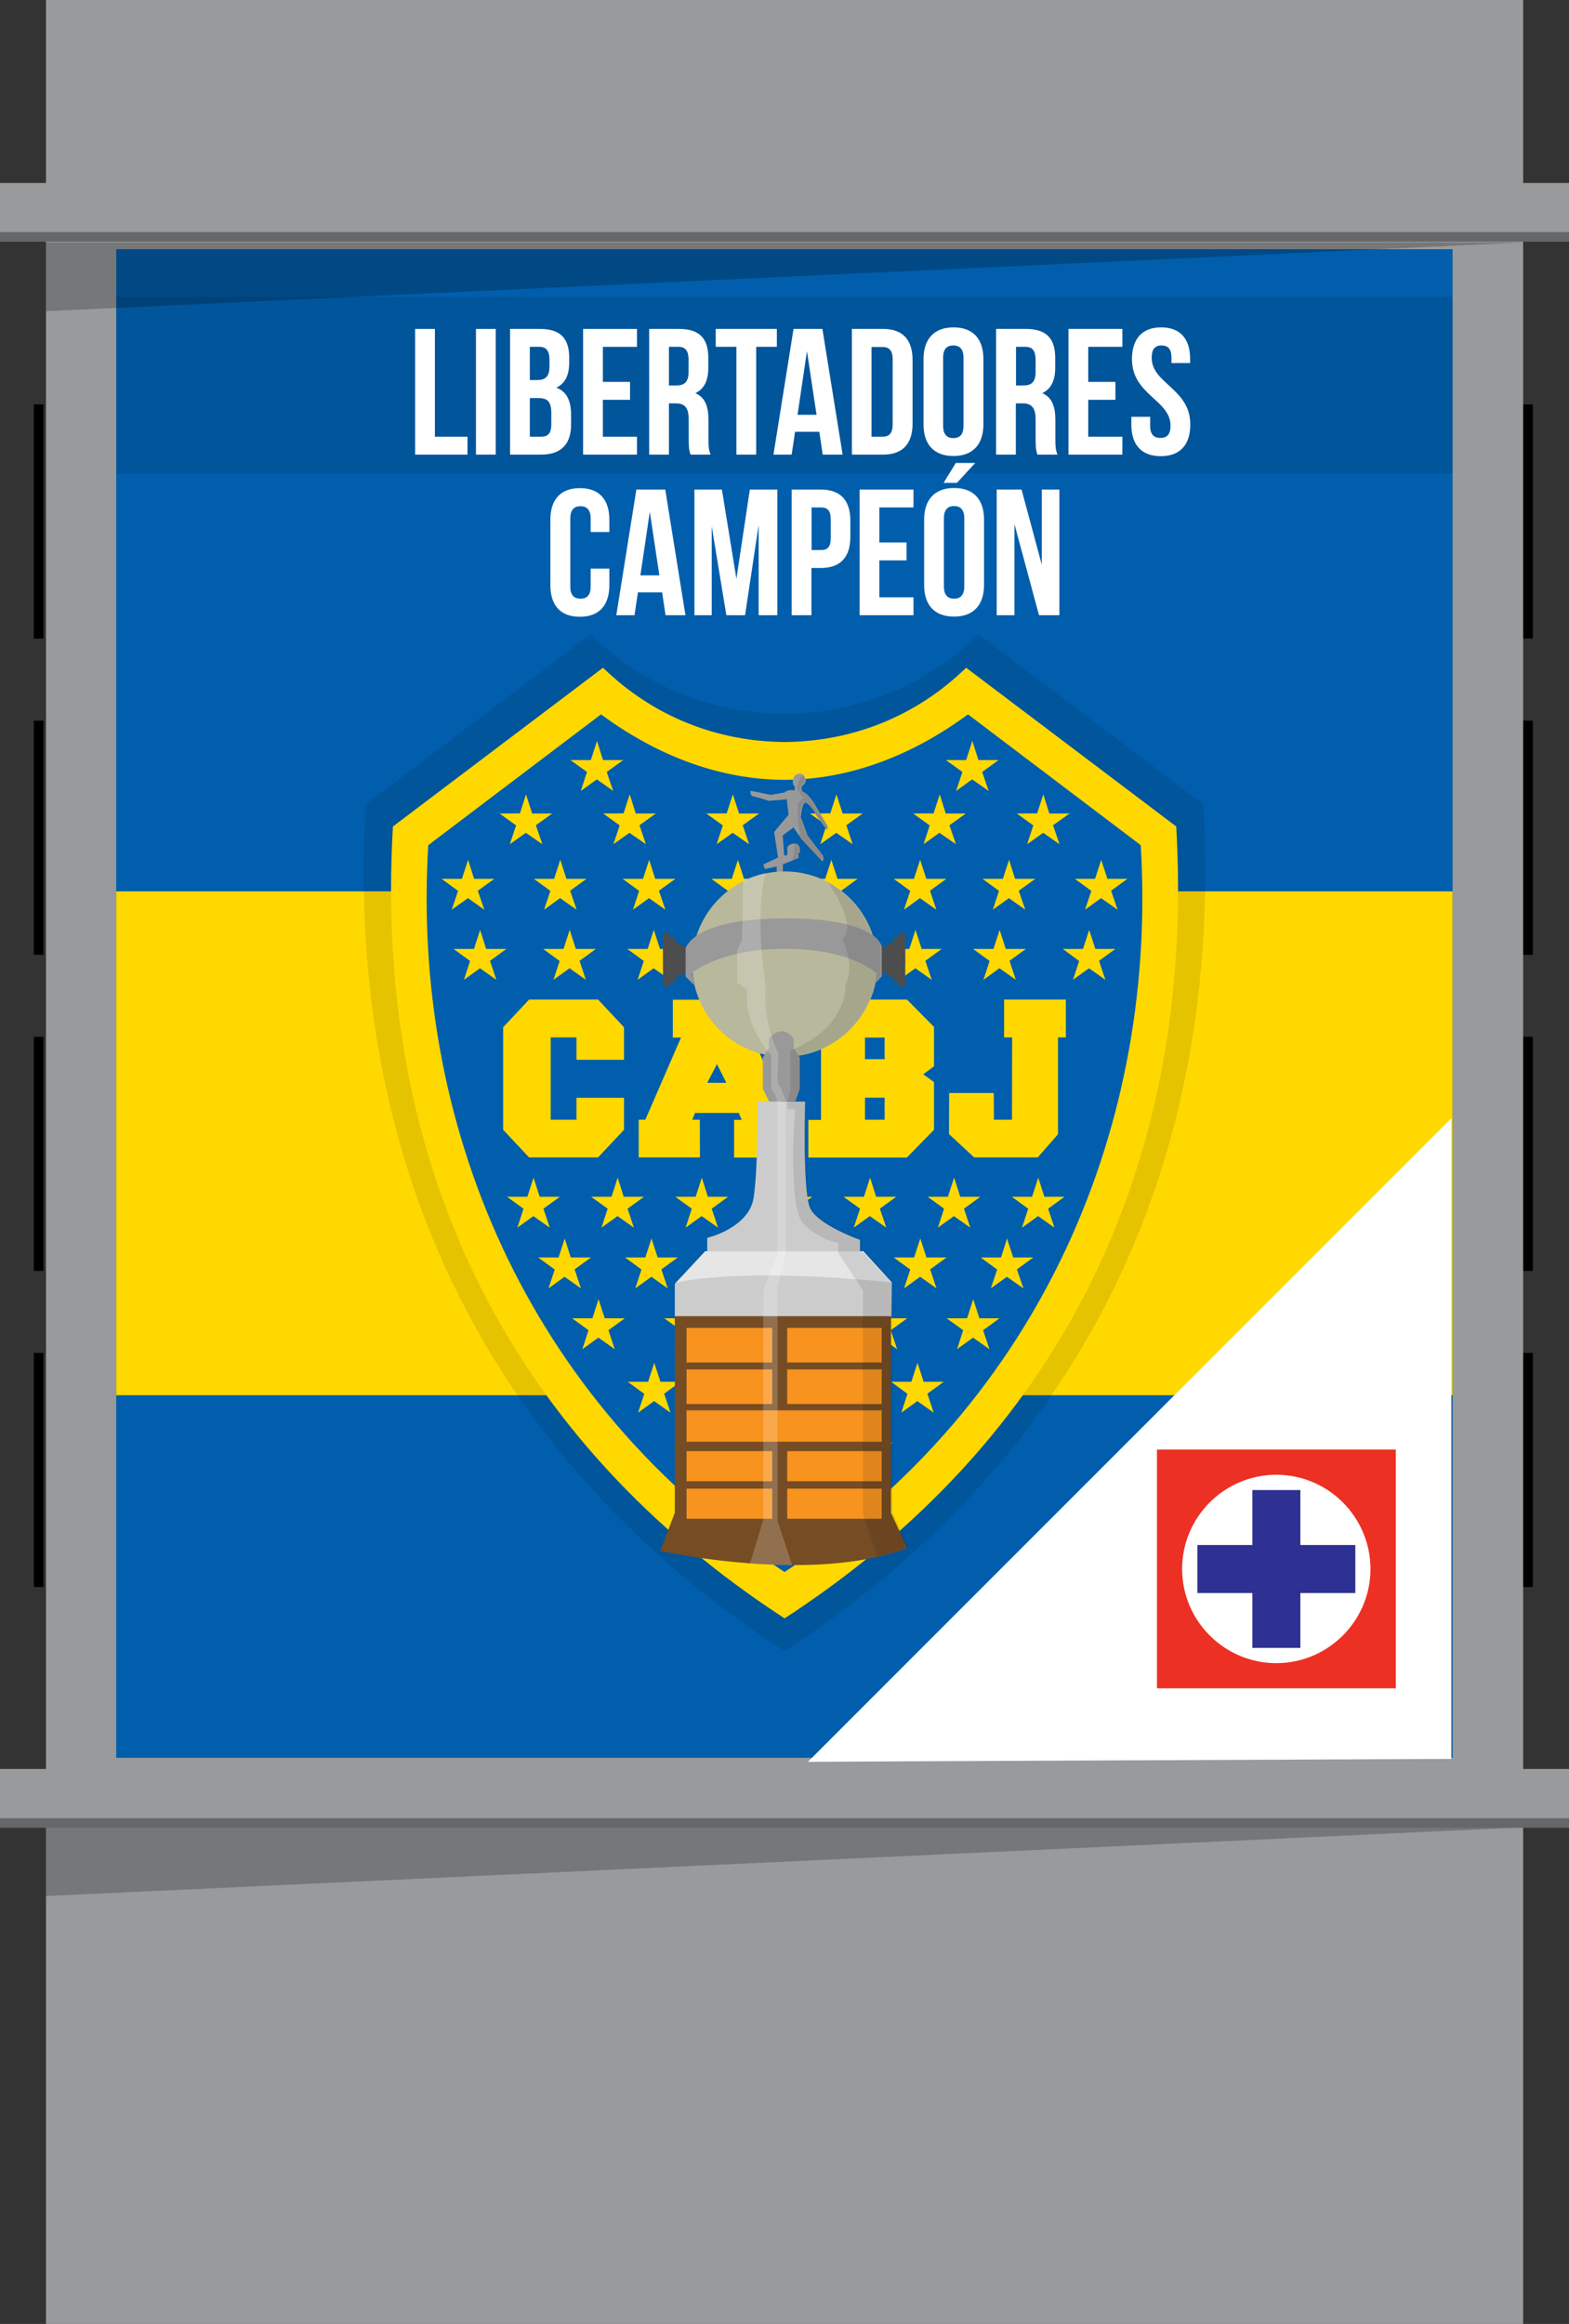 <?xml version="1.0" encoding="utf-8"?>
<!-- Generator: Adobe Illustrator 19.0.0, SVG Export Plug-In . SVG Version: 6.00 Build 0)  -->
<!DOCTYPE svg PUBLIC "-//W3C//DTD SVG 1.1//EN" "http://www.w3.org/Graphics/SVG/1.1/DTD/svg11.dtd">
<svg version="1.1" id="Layer_1" xmlns="http://www.w3.org/2000/svg" xmlns:xlink="http://www.w3.org/1999/xlink" x="0px" y="0px"
	 viewBox="0 0 1016.3 1504.9" style="enable-background:new 0 0 1016.3 1504.9;" xml:space="preserve">
<rect x="0" y="0" width="1016.3" height="1504.9" fill="#333333" stroke="none"/>
<style type="text/css">
	.st0{fill:#FFFFFF;}
	.st1{fill:#989A9C;}
	.st2{opacity:0.23;}
	.st3{fill:#666769;}
	.st4{fill:#005EAC;}
	.st5{fill:#FFD800;}
	.st6{opacity:0.1;}
	.st7{opacity:0.1;fill-rule:evenodd;clip-rule:evenodd;}
	.st8{fill:none;}
	.st9{fill-rule:evenodd;clip-rule:evenodd;fill:#FFD800;}
	.st10{fill-rule:evenodd;clip-rule:evenodd;fill:#005EAC;}
	.st11{fill:#999999;}
	.st12{fill:#4D4D4D;}
	.st13{fill:#CCCCCC;}
	.st14{fill:#E6E6E6;}
	.st15{fill:#754C24;}
	.st16{fill:#B8B89C;}
	.st17{fill:#F7931E;}
	.st18{opacity:0.2;fill:#FFFFFF;}
	.st19{fill-rule:evenodd;clip-rule:evenodd;fill:#FFFFFF;}
	.st20{fill:#ED3024;}
	.st21{fill:#2E3191;}
</style>
<g>
	<path class="st0" d="M445.4,156.5c0.2-1.5,0.9-3.1,0.9-4.7c0-22-17.5-39.8-39.5-39.8c-15.7,0-29.2,9.1-35.7,22.4
		c-4.7-2.5-9.9-4.9-15.6-4.9c-15.9,0-29.2,10.8-32.7,24.8h-0.6c-14.6,0-28.1,14.2-28.1,28.8v-0.2c0,14.6,13.5,26.5,28.1,26.5h122.8
		c14.6,0,24.1-11.9,24.1-26.5v0.1C469.1,168.8,459.2,157.3,445.4,156.5z"/>
	<rect x="29.8" class="st1" width="956.8" height="1504.9"/>
	<polygon class="st2" points="29.8,1227.8 29.8,1183.3 986.6,1183.3 	"/>
	<rect y="118.5" class="st1" width="1016.3" height="33.7"/>
	<rect y="150.3" class="st3" width="1016.3" height="6.2"/>
	<rect y="1145.5" class="st1" width="1016.3" height="33.7"/>
	<rect y="1177.4" class="st3" width="1016.3" height="6.2"/>
	<rect x="21.9" y="261.9" width="6.3" height="151.6"/>
	<rect x="21.9" y="466.7" width="6.3" height="151.6"/>
	<rect x="21.9" y="671.4" width="6.3" height="151.6"/>
	<rect x="21.9" y="876.1" width="6.3" height="151.6"/>
	<rect x="986.6" y="261.9" width="6.3" height="151.6"/>
	<rect x="986.6" y="466.7" width="6.3" height="151.6"/>
	<rect x="986.6" y="671.4" width="6.3" height="151.6"/>
	<rect x="986.6" y="876.1" width="6.3" height="151.6"/>
	<g>
		<rect x="75.3" y="161.4" class="st4" width="865.6" height="976.9"/>
		<rect x="75.3" y="577.2" class="st5" width="865.6" height="326.3"/>
		<rect x="75.3" y="192.3" class="st6" width="865.6" height="114.3"/>
		<path class="st7" d="M779.4,520.9L633.9,411c-35.3,34.3-79.7,51.1-125.7,51.4c-46.1-0.3-90.5-17.2-125.7-51.5L236.9,520.9
			c-13.8,239.3,84.3,426.6,271.2,548.3C695.1,947.6,793.2,760.3,779.4,520.9z"/>
		<path class="st8" d="M196.3,532.6l0.3,1.3c-0.1-0.5-0.1-0.9-0.2-1.4C196.3,532.6,196.3,532.6,196.3,532.6z"/>
		<g>
			<g>
				<path class="st9" d="M508.2,1048c-174.8-113.8-266.6-289-253.7-512.8l136.1-102.8c33,32.1,74.5,47.8,117.6,48.1
					c43.1-0.3,84.6-16,117.6-48.1l136.1,102.8C774.7,759.1,683,934.3,508.2,1048L508.2,1048z"/>
				<path class="st10" d="M508.2,505c-40.9-0.1-81.5-14.8-118.9-42.4l-111.9,84.7c-10.8,177.5,61.5,359.3,230.8,470.7
					c169.3-111.4,241.5-293.2,230.7-470.7L627,462.6C589.7,490.1,549,504.9,508.2,505L508.2,505z"/>
				<g>
					<g>
						<polygon class="st9" points="509.1,762.6 513,775 526.1,775 515.4,782.7 519.6,795 509,787.5 498.6,795 502.6,782.7 
							491.9,775 505.1,775 509.1,762.6 						"/>
						<polygon class="st9" points="563.6,762.6 567.5,775 580.5,775 569.9,782.7 574.1,795 563.4,787.5 553,795 557.1,782.7 
							546.4,775 559.6,775 563.6,762.6 						"/>
						<polygon class="st9" points="618,762.6 622,775 635,775 624.4,782.7 628.5,795 617.9,787.5 607.5,795 611.5,782.7 600.9,775 
							614,775 618,762.6 						"/>
						<polygon class="st9" points="672.5,762.6 676.5,775 689.5,775 678.9,782.7 683,795 672.4,787.5 662,795 666,782.7 655.4,775 
							668.5,775 672.5,762.6 						"/>
						<polygon class="st9" points="454.6,762.6 458.5,775 471.6,775 461,782.7 465.1,795 454.5,787.5 444.1,795 448.1,782.7 
							437.4,775 450.6,775 454.6,762.6 						"/>
						<polygon class="st9" points="400.1,762.6 404,775 417.1,775 406.5,782.7 410.6,795 400,787.5 389.6,795 393.6,782.7 
							382.9,775 396.1,775 400.1,762.6 						"/>
						<polygon class="st9" points="345.6,762.6 349.6,775 362.6,775 352,782.7 356.1,795 345.5,787.5 335.1,795 339.1,782.7 
							328.4,775 341.6,775 345.6,762.6 						"/>
						<polygon class="st9" points="538.1,802 542,814.3 555.1,814.3 544.5,822 548.6,834.3 538,826.8 527.6,834.3 531.6,822.1 
							520.9,814.3 534.1,814.3 538.1,802 						"/>
						<polygon class="st9" points="596.1,802 600.1,814.3 613.1,814.3 602.5,822 606.6,834.3 596,826.8 585.6,834.3 589.6,822.1 
							578.9,814.3 592.1,814.3 596.1,802 						"/>
						<polygon class="st9" points="652.3,802 656.3,814.3 669.3,814.3 658.7,822 662.9,834.3 652.2,826.8 641.8,834.3 645.9,822.1 
							635.2,814.3 648.4,814.3 652.3,802 						"/>
						<polygon class="st9" points="480,802 484,814.3 497,814.3 486.4,822 490.6,834.3 479.9,826.8 469.5,834.3 473.6,822.1 
							462.9,814.3 476.1,814.3 480,802 						"/>
						<polygon class="st9" points="422,802 426,814.3 439,814.3 428.4,822 432.5,834.3 421.9,826.8 411.5,834.3 415.5,822.1 
							404.9,814.3 418,814.3 422,802 						"/>
						<polygon class="st9" points="365.8,802 369.7,814.3 382.8,814.3 372.2,822 376.3,834.3 365.7,826.8 355.3,834.3 359.3,822.1 
							348.6,814.3 361.8,814.3 365.8,802 						"/>
						<polygon class="st9" points="570.6,841.3 574.6,853.7 587.6,853.7 577,861.4 581.1,873.7 570.5,866.2 560.1,873.7 
							564.1,861.4 553.4,853.7 566.6,853.7 570.6,841.3 						"/>
						<polygon class="st9" points="630.4,841.3 634.4,853.7 647.4,853.7 636.8,861.4 640.9,873.7 630.3,866.2 619.9,873.7 
							623.9,861.4 613.2,853.7 626.4,853.7 630.4,841.3 						"/>
						<polygon class="st9" points="509.1,841.3 513,853.7 526.1,853.7 515.4,861.4 519.6,873.7 509,866.2 498.6,873.7 502.6,861.4 
							491.9,853.7 505.1,853.7 509.1,841.3 						"/>
						<polygon class="st9" points="447.5,841.3 451.5,853.7 464.5,853.7 453.9,861.4 458,873.7 447.4,866.2 437,873.7 441,861.4 
							430.3,853.7 443.5,853.7 447.5,841.3 						"/>
						<polygon class="st9" points="387.7,841.3 391.7,853.7 404.7,853.7 394.1,861.4 398.2,873.7 387.6,866.2 377.2,873.7 
							381.2,861.4 370.6,853.7 383.7,853.7 387.7,841.3 						"/>
						<polygon class="st9" points="594.3,882.5 598.3,894.8 611.3,894.8 600.7,902.5 604.8,914.8 594.2,907.3 583.8,914.8 
							587.8,902.6 577.2,894.8 590.3,894.8 594.3,882.5 						"/>
						<polygon class="st9" points="538.1,877.2 542,889.5 555.1,889.5 544.5,897.2 548.6,909.5 538,902 527.6,909.5 531.6,897.3 
							520.9,889.5 534.1,889.5 538.1,877.2 						"/>
						<polygon class="st9" points="480,877.2 484,889.5 497,889.5 486.4,897.2 490.6,909.5 479.9,902 469.5,909.5 473.6,897.3 
							462.9,889.5 476.1,889.5 480,877.2 						"/>
						<polygon class="st9" points="423.8,882.5 427.8,894.8 440.8,894.8 430.2,902.5 434.3,914.8 423.7,907.3 413.3,914.8 
							417.3,902.6 406.6,894.8 419.8,894.8 423.8,882.5 						"/>
						<polygon class="st9" points="561,921.8 565,934.2 578,934.2 567.4,941.8 571.5,954.1 560.9,946.7 550.5,954.1 554.5,941.9 
							543.9,934.2 557,934.1 561,921.8 						"/>
						<polygon class="st9" points="509.1,914.7 513,927.1 526.1,927.1 515.4,934.8 519.6,947.1 509,939.6 498.6,947.1 502.6,934.8 
							491.9,927.1 505.1,927.1 509.1,914.7 						"/>
						<polygon class="st9" points="457.1,921.8 461.1,934.2 474.1,934.2 463.5,941.8 467.6,954.1 457,946.7 446.6,954.1 
							450.6,941.9 439.9,934.2 453.1,934.1 457.1,921.8 						"/>
						<polygon class="st9" points="509.1,961.7 513,974 526.1,974 515.4,981.7 519.6,994 509,986.5 498.6,994 502.6,981.8 
							491.9,974 505.1,974 509.1,961.7 						"/>
						<polygon class="st9" points="479.7,602.2 483.7,614.5 496.7,614.5 486.1,622.2 490.3,634.5 479.6,627 469.2,634.5 
							473.3,622.3 462.6,614.5 475.7,614.5 479.7,602.2 						"/>
						<polygon class="st9" points="536.8,602.2 540.7,614.5 553.8,614.5 543.1,622.2 547.3,634.5 536.6,627 526.2,634.5 
							530.3,622.3 519.6,614.5 532.8,614.5 536.8,602.2 						"/>
						<polygon class="st9" points="593,602.2 597,614.5 610,614.5 599.4,622.2 603.5,634.5 592.9,627 582.5,634.5 586.5,622.3 
							575.8,614.5 589,614.5 593,602.2 						"/>
						<polygon class="st9" points="647.5,602.2 651.5,614.5 664.5,614.5 653.9,622.2 658,634.5 647.4,627 637,634.5 641,622.3 
							630.3,614.5 643.5,614.5 647.5,602.2 						"/>
						<polygon class="st9" points="705.5,602.2 709.5,614.5 722.5,614.5 711.9,622.2 716,634.5 705.4,627 695,634.5 699,622.3 
							688.4,614.5 701.5,614.5 705.5,602.2 						"/>
						<polygon class="st9" points="423.5,602.2 427.5,614.5 440.5,614.5 429.9,622.2 434,634.5 423.4,627 413,634.5 417,622.3 
							406.3,614.5 419.5,614.5 423.5,602.2 						"/>
						<polygon class="st9" points="369,602.2 373,614.5 386,614.5 375.4,622.2 379.5,634.5 368.9,627 358.5,634.5 362.5,622.3 
							351.8,614.5 365,614.5 369,602.2 						"/>
						<polygon class="st9" points="311,602.2 314.9,614.5 328,614.5 317.4,622.2 321.5,634.5 310.9,627 300.5,634.5 304.5,622.3 
							293.8,614.5 307,614.5 311,602.2 						"/>
						<polygon class="st9" points="478,556.8 481.9,569.1 495,569.1 484.4,576.8 488.5,589.1 477.9,581.6 467.5,589.1 471.5,576.9 
							460.8,569.1 474,569.1 478,556.8 						"/>
						<polygon class="st9" points="538.5,556.8 542.5,569.1 555.5,569.1 544.9,576.8 549,589.1 538.4,581.6 528,589.1 532,576.9 
							521.4,569.1 534.5,569.1 538.5,556.8 						"/>
						<polygon class="st9" points="596,556.8 600,569.1 613,569.1 602.4,576.8 606.5,589.1 595.9,581.6 585.5,589.1 589.6,576.9 
							578.9,569.1 592,569.1 596,556.8 						"/>
						<polygon class="st9" points="653.6,556.8 657.5,569.1 670.6,569.1 659.9,576.8 664.1,589.1 653.5,581.6 643.1,589.1 
							647.1,576.9 636.4,569.1 649.6,569.1 653.6,556.8 						"/>
						<polygon class="st9" points="713.3,556.8 717.3,569.1 730.3,569.1 719.7,576.8 723.9,589.1 713.2,581.6 702.8,589.1 
							706.9,576.9 696.2,569.1 709.3,569.1 713.3,556.8 						"/>
						<polygon class="st9" points="420.5,556.8 424.4,569.1 437.5,569.1 426.8,576.8 431,589.1 420.4,581.6 410,589.1 414,576.9 
							403.3,569.1 416.5,569.1 420.5,556.8 						"/>
						<polygon class="st9" points="362.9,556.8 366.9,569.1 379.9,569.1 369.3,576.8 373.5,589.1 362.8,581.6 352.4,589.1 
							356.5,576.9 345.8,569.1 358.9,569.1 362.9,556.8 						"/>
						<polygon class="st9" points="303.2,556.8 307.1,569.1 320.2,569.1 309.5,576.8 313.7,589.1 303.1,581.6 292.6,589.1 
							296.7,576.9 286,569.1 299.2,569.1 303.2,556.8 						"/>
						<polygon class="st9" points="474.7,514.4 478.7,526.8 491.7,526.8 481.1,534.4 485.2,546.7 474.6,539.3 464.2,546.7 
							468.2,534.5 457.5,526.8 470.7,526.7 474.7,514.4 						"/>
						<polygon class="st9" points="541.8,514.4 545.8,526.8 558.8,526.8 548.2,534.4 552.3,546.7 541.7,539.3 531.3,546.7 
							535.3,534.5 524.6,526.8 537.8,526.7 541.8,514.4 						"/>
						<polygon class="st9" points="608.7,514.4 612.6,526.8 625.6,526.8 615,534.4 619.2,546.7 608.5,539.3 598.2,546.7 
							602.2,534.5 591.5,526.8 604.7,526.7 608.7,514.4 						"/>
						<polygon class="st9" points="675.8,514.4 679.7,526.8 692.8,526.8 682.1,534.4 686.3,546.7 675.7,539.3 665.3,546.7 
							669.3,534.5 658.6,526.8 671.8,526.7 675.8,514.4 						"/>
						<polygon class="st9" points="407.9,514.4 411.8,526.8 424.8,526.8 414.2,534.4 418.4,546.7 407.7,539.3 397.3,546.7 
							401.4,534.5 390.7,526.8 403.9,526.7 407.9,514.4 						"/>
						<polygon class="st9" points="340.7,514.4 344.7,526.8 357.7,526.8 347.1,534.4 351.3,546.7 340.6,539.3 330.2,546.7 
							334.3,534.5 323.6,526.8 336.8,526.7 340.7,514.4 						"/>
						<polygon class="st9" points="629.8,479.8 633.8,492.2 646.8,492.2 636.2,499.9 640.4,512.2 629.7,504.7 619.3,512.2 
							623.4,499.9 612.7,492.2 625.8,492.2 629.8,479.8 						"/>
						<polygon class="st9" points="386.7,479.8 390.6,492.2 403.7,492.2 393,499.9 397.2,512.2 386.6,504.7 376.2,512.2 
							380.2,499.9 369.5,492.2 382.7,492.2 386.7,479.8 						"/>
					</g>
				</g>
			</g>
			<g>
				<polygon class="st9" points="404.2,686.3 373.4,686.3 373.4,671.8 356.7,671.8 356.7,725.1 373.4,725.1 373.4,710.9 
					404.2,710.9 404.2,731.6 387.4,749.5 342.7,749.5 325.9,731.6 325.9,665.2 342.7,647.3 387.4,647.3 404.2,665.2 404.2,686.3 
									"/>
				<polygon class="st9" points="690.4,647.3 690.4,671.8 685.3,671.8 685.3,734.5 672.2,749.5 631,749.5 614.7,734.4 614.8,707.8 
					643.7,707.8 643.8,725.1 655.5,725.1 655.6,671.8 650.4,671.8 650.4,647.3 690.4,647.3 				"/>
				<g>
					<g>
						<g>
							<path class="st9" d="M478.6,720.8l1.8,4.4h-4.9l0,24.4h39.6v-24.4h-4.3l-23.1-53.3h5.2l0-24.5h-57.1l0,24.5h5.3L418,725.1
								h-4.3v24.4h39.7l-0.1-24.4h-4.9l1.8-4.4H478.6L478.6,720.8z M458.1,701.2l6.3-12.1l6.1,12.1L458.1,701.2L458.1,701.2z"/>
						</g>
					</g>
				</g>
				<path class="st9" d="M523.6,647.3h63.9L605,665v25.5l-7,5.2l7,5v30.9l-17.6,18h-63.8v-24.4h8.2l0-53.3l-8.2,0V647.3L523.6,647.3
					z M573,685.9l-12.7,0v-14H573V685.9L573,685.9L573,685.9z M573,710.8v14.3h-12.7v-14.3L573,710.8L573,710.8z"/>
			</g>
		</g>
		<g>
			<path class="st11" d="M486.3,512.1c0,0-1.1,3.1,2,3.7s9.7,2.8,9.7,2.8l11.6-1l1.2,10l-9.4,11.2l2.6,16.5l-9.6,4.5l1.1,2.9
				l7.6-1.6v8.2h4v-9.6l10.2-4.1l-0.3-2.9c0,0,1.9,0.2,0.8-4.1c-1.1-4.2-8.2-2.1-7.9,1.1c0.3,3.2-0.1,4.1-0.1,4.1l-1.8,0.2l-1-13
				l7-5.2l5,7.5l13.4,14.4c0,0,1.7,0,0.6-3.7l-10-13c0,0-2.2-6.5-4.3-11.7c0,0,0.6-8.2,2.6-9.3c1.9-1.1,6.7,6.5,6.7,6.5
				s6.3,10.2,7.6,10.6c1.3,0.4,0.4-2.6,0.4-2.6l-6.5-10.6c0,0-4.8-9.7-10-11.5l-0.4-3c0,0,3.2-1.9,2.8-4.3c-0.4-2.4-1.7-4.5-4.3-4.1
				c-2.6,0.4-4.1,2.4-4.1,5c0,2.6,1.5,3.7,1.5,3.7l-0.4,2.2c0,0-4.1-1.1-6.5,1.3l-8.9,1.5L486.3,512.1z"/>
			<rect x="440" y="612.9" class="st12" width="4.5" height="17.2"/>
			<rect x="436.5" y="610.5" class="st12" width="4.5" height="22"/>
			<rect x="432.6" y="606.8" class="st12" width="4.5" height="29.3"/>
			
				<rect x="429.3" y="604.3" transform="matrix(-1 2.525036e-03 -2.525036e-03 -1 864.784 1241.932)" class="st12" width="4.5" height="34.5"/>
			<path class="st13" d="M458.1,815.4v-13.8c0,0,27.2-6.4,30.1-26.2c2.9-19.8,2.5-62.1,2.5-62.1h30.8c0,0-1.7,57.9,3.2,68.9
				c4.9,11,32.4,20.7,32.4,20.7v8.6L458.1,815.4z"/>
			<path class="st13" d="M448.9,859.1l-11.8-6.7v-21l19.9-21.1h102.2l18.5,20.5l-0.3,21.9l-8,8.3C569.4,861,448.9,858.6,448.9,859.1
				z"/>
			<path class="st14" d="M437.7,830.8c10.7-2.9,53.3-9.2,140-0.3l-18.5-20.2H456.7L437.7,830.8z"/>
			<path class="st15" d="M577.1,979.6V852.3h-140v127.3l-9.4,24.7c0,0,98,21.9,159.9-1.9L577.1,979.6z"/>
			<circle class="st16" cx="508.3" cy="624.3" r="60"/>
			<path class="st11" d="M449.6,637.9l-5.5-5.5v-18.2c0,0,3.9-19.5,64.6-19.5s62.4,18.5,62.4,18.5v19.1l-4.3,4.5l1.1-6.3
				c0,0-15.9-16.1-59.1-16.1s-60.6,15.7-60.6,15.7L449.6,637.9z"/>
			<rect x="571.2" y="612.9" class="st12" width="4.5" height="17.2"/>
			<rect x="574.8" y="610.5" class="st12" width="4.5" height="22"/>
			<rect x="578.7" y="606.8" class="st12" width="4.5" height="29.3"/>
			
				<rect x="581.9" y="604.3" transform="matrix(1 2.525036e-03 -2.525036e-03 1 1.571 -1.473)" class="st12" width="4.5" height="34.5"/>
			<path class="st11" d="M498.1,672.6v6.2l-4,6v20.3l4.1,8.2h16.9l3-8.2v-20.3l-4-6v-6.2C514.1,672.6,507.1,661.9,498.1,672.6z"/>
			<rect x="444.7" y="939.7" class="st17" width="55.5" height="19.5"/>
			<rect x="444.7" y="913.3" class="st17" width="126.4" height="20.3"/>
			<rect x="509.9" y="939.7" class="st17" width="61.2" height="19.5"/>
			<rect x="444.7" y="964" class="st17" width="55.5" height="19.5"/>
			<rect x="509.9" y="964" class="st17" width="61.2" height="19.5"/>
			<rect x="444.7" y="886.8" class="st17" width="55.5" height="22.4"/>
			<rect x="509.9" y="886.8" class="st17" width="61.2" height="22.4"/>
			<rect x="509.9" y="859.9" class="st17" width="61.2" height="22.4"/>
			<rect x="444.7" y="859.9" class="st17" width="55.5" height="22.4"/>
			<path class="st6" d="M516.4,552.7c0,0,1.9,0.2,0.7-4.1c-0.4-1.3-1.3-2-2.5-2.3c0,0.5,0,1,0,1.6c0,5.2-1.3,8.7-1.3,8.7l0.3,0.2
				l3-1.2L516.4,552.7z"/>
			<path class="st6" d="M578.1,979.4l-0.4-126.6l0.2-21.6l-18.5-19.8l-1.3,0l0-8.7c0,0-27.9-9.8-32.8-20.8
				c-4.9-11-3.8-69.1-3.8-69.1l-6.5,0l3.9-7.8l-0.1-20.3l-0.9-1.3c24.4-4.1,43.8-23,48.8-47.1l3.8-4.2l-0.1-19.1
				c0,0-0.2-3.5-5.6-7.5c-4.8-14.7-15.2-26.9-28.6-34.1c6.3,9.1,18,28.6,9.5,36.7c0,0,8.5,16.4,2,29.4c0,0,2.3,27.3-35.7,42.8v24.7
				l-2,9.5v3.7h5c0,0-5,63.3,5.3,74.1c10.4,10.8,22.7,12.6,22.7,12.6v6.5l16,24.2v144.5l9.3,27.8c7-1.6,13.7-3.6,20.1-6L578.1,979.4
				z"/>
			<path class="st6" d="M516.6,508.1c-0.9,5.2,4,8.3,4,8.3l-3.8,3.9c0,0-0.8,14.3,1.8,19.9l-1.9,0.5l1.7,2.5l13.5,14.4
				c0,0,1.7,0,0.6-3.7l-10-13c0,0-2.2-6.5-4.4-11.7c0,0,0.6-8.2,2.6-9.3c1.9-1.1,6.7,6.5,6.7,6.5s6.3,10.1,7.6,10.6
				c1.3,0.4,0.4-2.6,0.4-2.6l-6.5-10.6c0,0-4.8-9.7-10-11.4l-0.4-3c0,0,3.2-2,2.8-4.3c-0.2-1.1-0.6-2.1-1.2-2.8
				C518.7,503.3,517.1,505.2,516.6,508.1z"/>
			<path class="st18" d="M503.6,833.6l5.4-22.1v-11.7l-0.2-87c0,0-3.2-10.4-4.5-10c-1.3,0.4-0.1-20.8-0.1-20.8s-10.4-19-8.2-44.1
				c0,0-7.7-44-0.1-72.6c-5.1,1-10,2.7-14.6,5l-0.6,38.6l-3.2,6.1l0,21.2l6.7,4.8c0,0-4.1,20.3,15.4,42.4l0,21.6
				c0,0,3.9,4.8,3.9,9.1l0,98.7l-9.1,22.5l0,148.9l-8.6,28.2c8.7,0.6,17.9,1.1,27.3,1.1l-9.5-28.8L503.6,833.6z"/>
		</g>
		<path class="st19" d="M940.1,1139V724.1l-416.8,416.8C523.3,1140.8,948.1,1139,940.1,1139z"/>
		<g>
			<polygon class="st20" points="749.4,938.7 904.1,938.7 904.1,1093.3 749.4,1093.3 749.4,938.7 			"/>
			<path class="st0" d="M826.7,955c33.6,0,61,27.4,61,61c0,33.6-27.4,61-61,61c-33.6,0-61-27.4-61-61
				C765.7,982.4,793.1,955,826.7,955L826.7,955z"/>
			<polygon class="st21" points="877.9,1031.6 842.3,1031.6 842.3,1067.1 811.2,1067.1 811.2,1031.6 775.6,1031.6 775.6,1000.5 
				811.2,1000.5 811.2,964.9 842.3,964.9 842.3,1000.5 877.9,1000.5 877.9,1031.6 			"/>
		</g>
		<g>
			<path class="st0" d="M268.9,213h12.8v69.8h21.1v11.6h-33.9V213z"/>
			<path class="st0" d="M308.3,213h12.8v81.4h-12.8V213z"/>
			<path class="st0" d="M368.7,231.7v2.9c0,8.4-2.6,13.7-8.3,16.4c6.9,2.7,9.5,8.8,9.5,17.5v6.6c0,12.6-6.6,19.3-19.4,19.3h-20.1
				V213h19.3C363,213,368.7,219.1,368.7,231.7z M343.2,224.6v21.5h5c4.8,0,7.7-2.1,7.7-8.6V233c0-5.8-2-8.4-6.5-8.4H343.2z
				 M343.2,257.8v25h7.3c4.3,0,6.6-2,6.6-8v-7.1c0-7.6-2.4-9.9-8.3-9.9H343.2z"/>
			<path class="st0" d="M390.5,247.3h17.6v11.6h-17.6v23.9h22.1v11.6h-34.9V213h34.9v11.6h-22.1V247.3z"/>
			<path class="st0" d="M447.3,294.4c-0.7-2.1-1.2-3.4-1.2-10v-12.8c0-7.6-2.6-10.4-8.4-10.4h-4.4v33.2h-12.8V213h19.3
				c13.3,0,19,6.2,19,18.7v6.4c0,8.4-2.7,13.8-8.4,16.5c6.4,2.7,8.5,8.8,8.5,17.3v12.6c0,4,0.1,6.9,1.4,9.9H447.3z M433.3,224.6v25
				h5c4.8,0,7.7-2.1,7.7-8.6v-8c0-5.8-2-8.4-6.5-8.4H433.3z"/>
			<path class="st0" d="M463.6,213h39.6v11.6h-13.4v69.8H477v-69.8h-13.4V213z"/>
			<path class="st0" d="M545.8,294.4h-12.9l-2.2-14.8h-15.7l-2.2,14.8H501l13-81.4h18.7L545.8,294.4z M516.6,268.6h12.3l-6.2-41.2
				L516.6,268.6z"/>
			<path class="st0" d="M551.7,213H572c12.8,0,19.1,7.1,19.1,20.1v41.2c0,13-6.3,20.1-19.1,20.1h-20.2V213z M564.5,224.6v58.2h7.2
				c4.1,0,6.5-2.1,6.5-7.9v-42.3c0-5.8-2.4-7.9-6.5-7.9H564.5z"/>
			<path class="st0" d="M598.2,232.5c0-13,6.9-20.5,19.4-20.5c12.6,0,19.4,7.4,19.4,20.5v42.3c0,13-6.9,20.5-19.4,20.5
				c-12.6,0-19.4-7.4-19.4-20.5V232.5z M610.9,275.7c0,5.8,2.6,8,6.6,8c4.1,0,6.6-2.2,6.6-8v-44c0-5.8-2.6-8-6.6-8
				c-4.1,0-6.6,2.2-6.6,8V275.7z"/>
			<path class="st0" d="M672,294.4c-0.7-2.1-1.2-3.4-1.2-10v-12.8c0-7.6-2.6-10.4-8.4-10.4h-4.4v33.2h-12.8V213h19.3
				c13.3,0,19,6.2,19,18.7v6.4c0,8.4-2.7,13.8-8.4,16.5c6.4,2.7,8.5,8.8,8.5,17.3v12.6c0,4,0.1,6.9,1.4,9.9H672z M658.1,224.6v25h5
				c4.8,0,7.7-2.1,7.7-8.6v-8c0-5.8-2-8.4-6.5-8.4H658.1z"/>
			<path class="st0" d="M704.9,247.3h17.6v11.6h-17.6v23.9H727v11.6h-34.9V213H727v11.6h-22.1V247.3z"/>
			<path class="st0" d="M752.1,212c12.4,0,18.8,7.4,18.8,20.5v2.6h-12.1v-3.4c0-5.8-2.3-8-6.4-8c-4.1,0-6.4,2.2-6.4,8
				c0,16.8,25,19.9,25,43.2c0,13-6.5,20.5-19.1,20.5c-12.6,0-19.1-7.4-19.1-20.5v-5H745v5.8c0,5.8,2.6,7.9,6.6,7.9
				c4.1,0,6.6-2.1,6.6-7.9c0-16.8-25-19.9-25-43.2C733.3,219.5,739.7,212,752.1,212z"/>
		</g>
		<g>
			<path class="st0" d="M394.7,368.1v10.8c0,13-6.5,20.5-19.1,20.5c-12.6,0-19.1-7.4-19.1-20.5v-42.3c0-13,6.5-20.5,19.1-20.5
				c12.6,0,19.1,7.4,19.1,20.5v7.9h-12.1v-8.7c0-5.8-2.6-8-6.6-8s-6.6,2.2-6.6,8v44c0,5.8,2.6,7.9,6.6,7.9s6.6-2.1,6.6-7.9v-11.6
				H394.7z"/>
			<path class="st0" d="M444,398.4h-12.9l-2.2-14.8h-15.7l-2.2,14.8h-11.8l13-81.4h18.7L444,398.4z M414.8,372.6h12.3l-6.2-41.2
				L414.8,372.6z"/>
			<path class="st0" d="M477,374.8l8.7-57.8h17.8v81.4h-12.1V340l-8.8,58.4h-12.1l-9.5-57.6v57.6h-11.2V317h17.8L477,374.8z"/>
			<path class="st0" d="M550.8,337.1v10.6c0,13-6.3,20.1-19.1,20.1h-6.1v30.6h-12.8V317h18.8C544.5,317,550.8,324.1,550.8,337.1z
				 M525.7,328.6v27.6h6.1c4.1,0,6.3-1.9,6.3-7.7v-12.2c0-5.8-2.2-7.7-6.3-7.7H525.7z"/>
			<path class="st0" d="M569.6,351.3h17.6v11.6h-17.6v23.9h22.1v11.6h-34.9V317h34.9v11.6h-22.1V351.3z"/>
			<path class="st0" d="M598.6,336.5c0-13,6.9-20.5,19.4-20.5c12.6,0,19.4,7.4,19.4,20.5v42.3c0,13-6.9,20.5-19.4,20.5
				c-12.6,0-19.4-7.4-19.4-20.5V336.5z M631.7,299.8l-11.9,12.9h-8.6l7.9-12.9H631.7z M611.4,379.7c0,5.8,2.6,8,6.6,8s6.6-2.2,6.6-8
				v-44c0-5.8-2.6-8-6.6-8s-6.6,2.2-6.6,8V379.7z"/>
			<path class="st0" d="M657.1,339.4v59h-11.5V317h16.1l13.1,48.7V317h11.4v81.4H673L657.1,339.4z"/>
		</g>
	</g>
	<polygon class="st2" points="29.8,201.5 29.8,157 986.6,157 	"/>
</g>
</svg>
